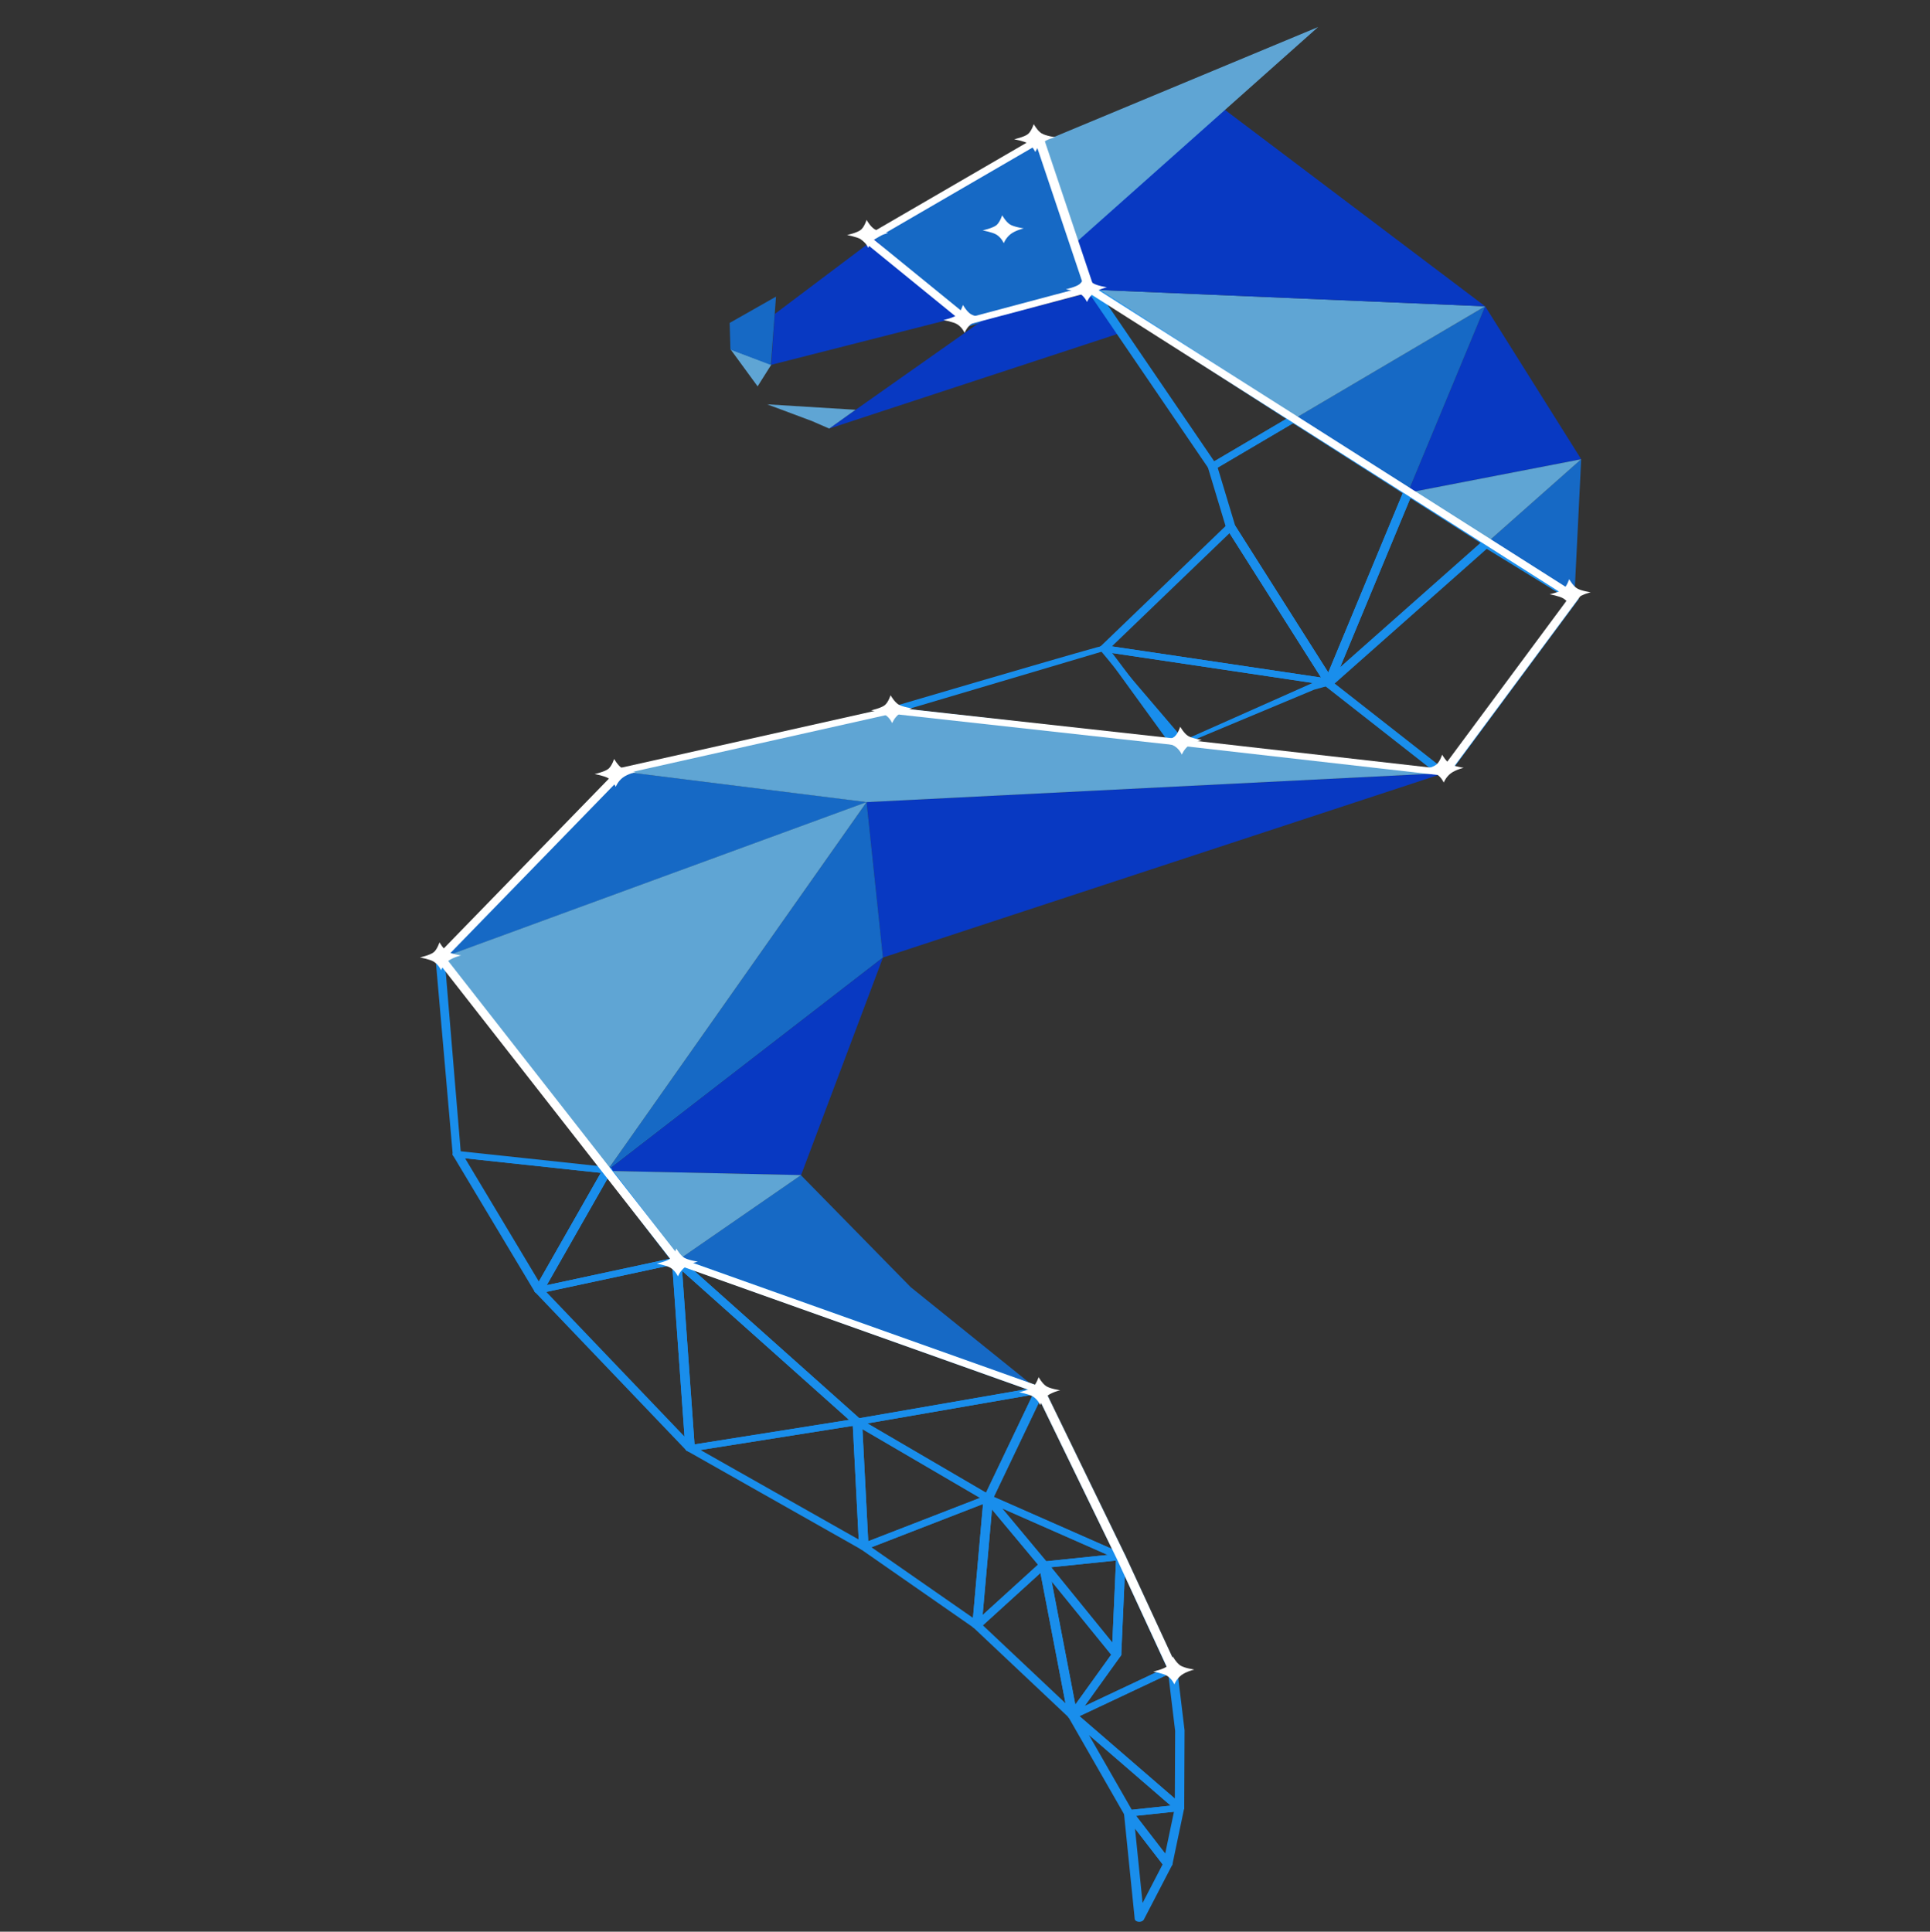 <?xml version="1.0" encoding="UTF-8" standalone="no"?>
<!DOCTYPE svg PUBLIC "-//W3C//DTD SVG 1.1//EN" "http://www.w3.org/Graphics/SVG/1.1/DTD/svg11.dtd">
<!-- Created with Vectornator (http://vectornator.io/) -->
<svg height="100%" stroke-miterlimit="10" style="fill-rule:nonzero;clip-rule:evenodd;stroke-linecap:round;stroke-linejoin:round;" version="1.1" viewBox="0 0 545.815 546.381" width="100%" xml:space="preserve" xmlns="http://www.w3.org/2000/svg" xmlns:vectornator="http://vectornator.io" xmlns:xlink="http://www.w3.org/1999/xlink">
<rect x="0" y="0" width="545.815" height="546.381" fill="#333333" stroke="none"/>
<defs/>
<g id="Layer-1" vectornator:layerName="Layer 1"/>
<clipPath id="ArtboardFrame">
<rect height="546.381" width="545.815" x="0" y="0"/>
</clipPath>
<g clip-path="url(#ArtboardFrame)" id="DRACO" vectornator:layerName="DRACO">
<g opacity="1" vectornator:layerName="Group">
<path d="M420.012 86.645L447.172 129.9L398.11 139.394L420.012 86.645Z" fill="#0839c2" fill-rule="nonzero" opacity="1" stroke="none" vectornator:layerName="path"/>
<path d="M447.171 129.9L445.248 168.899L420.393 153.617L447.171 129.9Z" fill="#1669c5" fill-rule="nonzero" opacity="1" stroke="none" vectornator:layerName="path"/>
<path d="M420.012 86.645L398.11 139.394L365.659 118.678L420.012 86.645Z" fill="#1669c5" fill-rule="nonzero" opacity="1" stroke="none" vectornator:layerName="path"/>
<path d="M420.017 86.638L365.67 118.678L308.601 81.921L420.017 86.638Z" fill="#5fa5d4" fill-rule="nonzero" opacity="1" stroke="none" vectornator:layerName="path"/>
<path d="M420.012 86.645L308.042 81.901L304.753 67.133L344.998 29.997L420.012 86.645Z" fill="#0839c2" fill-rule="nonzero" opacity="1" stroke="none" vectornator:layerName="path"/>
<path d="M245.686 68.117L274.1 92.268L308.041 81.901L300.081 57.085L293.855 39.627L245.686 68.117Z" fill="#1669c5" fill-rule="nonzero" opacity="1" stroke="none" vectornator:layerName="path"/>
<path d="M408.421 218.664L249.706 270.85L245.08 226.877L408.421 218.664Z" fill="#0839c2" fill-rule="nonzero" opacity="1" stroke="none" vectornator:layerName="path"/>
<path d="M257.544 364.066L293.95 393.415L191.225 356.766L226.495 332.394L257.544 364.066Z" fill="#1669c5" fill-rule="nonzero" opacity="1" stroke="none" vectornator:layerName="path"/>
<path d="M245.08 226.877L249.705 270.85L171.655 331.197L245.08 226.877Z" fill="#1669c5" fill-rule="nonzero" opacity="1" stroke="none" vectornator:layerName="path"/>
<path d="M245.224 226.869L124.565 271.079L175.974 218.208L245.224 226.869Z" fill="#1669c5" fill-rule="nonzero" opacity="1" stroke="none" vectornator:layerName="path"/>
<path d="M408.421 218.664L252.067 201.138L175.83 218.215L245.08 226.877L408.421 218.664Z" fill="#5fa5d4" fill-rule="nonzero" opacity="1" stroke="none" vectornator:layerName="path"/>
<path d="M249.706 270.85L226.553 332.374L171.655 331.197L249.706 270.85Z" fill="#0839c2" fill-rule="nonzero" opacity="1" stroke="none" vectornator:layerName="path"/>
<path d="M226.553 332.375L191.283 356.746L171.656 331.198L226.553 332.375Z" fill="#5fa5d4" fill-rule="nonzero" opacity="1" stroke="none" vectornator:layerName="path"/>
<path d="M303.401 69.387L372.78 7.638L294.41 40.278L303.401 69.387Z" fill="#5fa5d4" fill-rule="nonzero" opacity="1" stroke="none" vectornator:layerName="path"/>
<path d="M283.871 68.791C283.871 68.791 283.257 67.271 281.799 66.363C280.682 65.667 277.886 65.171 277.886 65.171C277.886 65.171 280.9 64.507 281.866 63.635C282.833 62.763 283.419 60.89 283.419 60.89C283.419 60.89 284.457 62.744 285.609 63.475C286.761 64.207 289.522 64.603 289.522 64.603C289.522 64.603 287.257 65.121 285.856 66.181C284.454 67.242 283.871 68.791 283.871 68.791Z" fill="#ffffff" fill-rule="nonzero" opacity="1" stroke="none" vectornator:layerName="path"/>
<path d="M206.608 98.819L214.255 109.282L218.131 103.136L206.608 98.819Z" fill="#5fa5d4" fill-rule="nonzero" opacity="1" stroke="none" vectornator:layerName="path"/>
<path d="M277.869 90.617L234.389 121.266L317.389 94.017L310.087 82.278L277.869 90.617Z" fill="#0839c2" fill-rule="nonzero" opacity="1" stroke="none" vectornator:layerName="path"/>
<path d="M270.842 89.773L218.092 103.192L219.106 88.816L247.297 67.579L270.842 89.773Z" fill="#0839c2" fill-rule="nonzero" opacity="1" stroke="none" vectornator:layerName="path"/>
<path d="M206.346 91.343L206.573 98.889L218.01 103.232L219.459 83.904L206.346 91.343Z" fill="#1669c5" fill-rule="nonzero" opacity="1" stroke="none" vectornator:layerName="path"/>
<path d="M216.979 114.371L229.609 119.094L234.503 121.223L241.95 115.909L216.979 114.371Z" fill="#5fa5d4" fill-rule="nonzero" opacity="1" stroke="none" vectornator:layerName="path"/>
<path d="M245.08 226.877L171.655 331.197L124.421 271.086L245.08 226.877Z" fill="#5fa5d4" fill-rule="nonzero" opacity="1" stroke="none" vectornator:layerName="path"/>
<path d="M447.171 129.9L398.11 139.394L420.393 153.617L447.171 129.9Z" fill="#5fa5d4" fill-rule="nonzero" opacity="1" stroke="none" vectornator:layerName="path"/>
<g opacity="1" vectornator:layerName="path">
<g opacity="1">
<g opacity="1" vectornator:layerName="path"/>
<g opacity="1" vectornator:layerName="path">
<clipPath id="ClipPath">
<path d="M-83.797-39.842L623.186-76.068L657.028 584.386L-49.956 620.612L-83.797-39.842Z"/>
</clipPath>
<g clip-path="url(#ClipPath)">
<path d="M312.896 85.733L343.392 130.483L363.758 118.491L312.896 85.733ZM342.946 132.862C342.829 132.868 342.714 132.864 342.599 132.848C342.196 132.796 341.857 132.617 341.685 132.363L307.466 82.151C307.199 81.759 307.387 81.281 307.914 81.015C308.442 80.75 309.157 80.769 309.617 81.065L366.687 117.822C366.957 117.994 367.102 118.242 367.085 118.5C367.067 118.758 366.891 119.004 366.6 119.176L343.748 132.632C343.518 132.767 343.236 132.847 342.946 132.862" fill="#198eec" fill-rule="nonzero" opacity="1" stroke="none" vectornator:layerName="path"/>
</g>
</g>
<g opacity="1" vectornator:layerName="path">
<clipPath id="ClipPath_2">
<path d="M-83.797-39.842L623.186-76.068L657.028 584.386L-49.956 620.612L-83.797-39.842Z"/>
</clipPath>
<g clip-path="url(#ClipPath_2)">
<path d="M314.447 182.826L373.6 191.641L347.718 150.811L314.447 182.826ZM375.935 193.831C375.808 193.838 375.68 193.832 375.554 193.814L311.876 184.325C311.449 184.261 311.102 184.055 310.953 183.775C310.804 183.496 310.872 183.178 311.133 182.927L346.947 148.462C347.23 148.189 347.689 148.041 348.178 148.061C348.656 148.085 349.066 148.284 349.255 148.579L376.983 192.321C377.157 192.464 377.266 192.648 377.276 192.851C377.301 193.36 376.625 193.795 375.963 193.83L375.935 193.831Z" fill="#198eec" fill-rule="nonzero" opacity="1" stroke="none" vectornator:layerName="path"/>
</g>
</g>
<g opacity="1" vectornator:layerName="path">
<clipPath id="ClipPath_3">
<path d="M-83.797-39.842L623.186-76.068L657.028 584.386L-49.956 620.612L-83.797-39.842Z"/>
</clipPath>
<g clip-path="url(#ClipPath_3)">
<path d="M313.768 184.606L334.88 209.333L371.219 193.167L313.768 184.606ZM333.859 210.425C333.594 210.439 332.533 209.931 332.487 209.661L310.886 183.578C310.833 183.281 311.001 182.978 311.332 182.772C311.664 182.564 312.117 182.481 312.545 182.542L372.182 191.429L376.223 192.031C376.794 192.117 377.2 192.45 377.223 192.852C377.245 193.254 376.876 193.629 376.316 193.773L371.61 195.091L336.737 209.671L334.239 210.367" fill="#198eec" fill-rule="nonzero" opacity="1" stroke="none" vectornator:layerName="path"/>
</g>
</g>
<g opacity="1" vectornator:layerName="path">
<clipPath id="ClipPath_4">
<path d="M-83.797-39.842L623.186-76.068L657.028 584.386L-49.956 620.612L-83.797-39.842Z"/>
</clipPath>
<g clip-path="url(#ClipPath_4)">
<path d="M305.283 485.417L332.25 508.733L332.337 489.571L330.406 473.577L305.283 485.417ZM333.619 512.285C333.195 512.307 332.78 512.189 332.512 511.959L302.286 485.825C302.061 485.63 301.969 485.375 302.033 485.124C302.096 484.872 302.308 484.646 302.62 484.499L330.825 471.206C331.221 471.02 331.719 470.986 332.141 471.116C332.563 471.245 332.845 471.521 332.883 471.839L335.003 489.426L334.907 511.342C334.907 511.732 334.54 512.088 333.999 512.228C333.875 512.259 333.747 512.278 333.619 512.285" fill="#198eec" fill-rule="nonzero" opacity="1" stroke="none" vectornator:layerName="path"/>
</g>
</g>
<g opacity="1" vectornator:layerName="path">
<clipPath id="ClipPath_5">
<path d="M-83.797-39.842L623.186-76.068L657.028 584.386L-49.956 620.612L-83.797-39.842Z"/>
</clipPath>
<g clip-path="url(#ClipPath_5)">
<path d="M321.277 513.605L329.525 524.298L332.004 512.46L321.277 513.605ZM330.299 528.137C329.789 528.164 329.306 527.988 329.066 527.678L318.021 513.359C317.82 513.098 317.823 512.783 318.03 512.513C318.235 512.244 318.617 512.054 319.053 512.008L333.418 510.475C333.847 510.431 334.239 510.519 334.529 510.714C334.818 510.909 334.952 511.187 334.893 511.469L331.574 527.322C331.492 527.716 331.047 528.04 330.474 528.12C330.415 528.128 330.357 528.134 330.299 528.137" fill="#198eec" fill-rule="nonzero" opacity="1" stroke="none" vectornator:layerName="path"/>
</g>
</g>
<g opacity="1" vectornator:layerName="path">
<clipPath id="ClipPath_6">
<path d="M-83.797-39.842L623.186-76.068L657.028 584.386L-49.956 620.612L-83.797-39.842Z"/>
</clipPath>
<g clip-path="url(#ClipPath_6)">
<path d="M307.933 490.705L320.082 511.899L331.085 510.725L307.933 490.705ZM319.254 513.819C318.689 513.848 318.168 513.63 317.962 513.271L302.102 485.604C301.863 485.188 302.117 484.703 302.695 484.466C303.28 484.227 304.006 484.311 304.408 484.66L334.633 510.794C334.925 511.046 334.989 511.392 334.801 511.698C334.614 512.005 334.204 512.226 333.727 512.277L319.362 513.81C319.326 513.814 319.289 513.817 319.254 513.819" fill="#198eec" fill-rule="nonzero" opacity="1" stroke="none" vectornator:layerName="path"/>
</g>
</g>
<g opacity="1" vectornator:layerName="path">
<clipPath id="ClipPath_7">
<path d="M-83.797-39.842L623.186-76.068L657.028 584.386L-49.956 620.612L-83.797-39.842Z"/>
</clipPath>
<g clip-path="url(#ClipPath_7)">
<path d="M320.986 517.203L323.129 538.263L328.801 527.334L320.986 517.203ZM322.284 543.586C322.207 543.59 322.129 543.589 322.052 543.584C321.428 543.541 320.948 543.205 320.905 542.776L317.876 513.009C317.832 512.58 318.239 512.175 318.848 512.043C319.451 511.907 320.104 512.083 320.394 512.46L331.44 526.779C331.609 526.999 331.635 527.261 331.509 527.503L323.492 542.95C323.305 543.311 322.82 543.559 322.284 543.586" fill="#198eec" fill-rule="nonzero" opacity="1" stroke="none" vectornator:layerName="path"/>
</g>
</g>
<g opacity="1" vectornator:layerName="path">
<clipPath id="ClipPath_8">
<path d="M-83.797-39.842L623.186-76.068L657.028 584.386L-49.956 620.612L-83.797-39.842Z"/>
</clipPath>
<g clip-path="url(#ClipPath_8)">
<path d="M256.855 200.56L329.747 208.854L311.889 184.237L256.855 200.56ZM251.876 201.857C251.297 201.791 250.864 201.471 250.815 201.069C250.766 200.668 251.112 200.282 251.664 200.121C251.664 200.121 297.894 186.498 310.239 183.08C312.117 182.56 312.852 182.616 312.899 182.634C313.183 182.744 330.718 206.288 332.913 209.237C333.052 209.424 333.13 209.528 333.137 209.538C333.29 209.744 333.372 209.854 333.372 209.854C333.434 209.952 333.526 209.959 332.766 210.008L332.615 210.356L332.33 210.239L308.994 207.337L251.876 201.857Z" fill="#198eec" fill-rule="nonzero" opacity="1" stroke="none" vectornator:layerName="path"/>
</g>
</g>
<g opacity="1" vectornator:layerName="path">
<clipPath id="ClipPath_9">
<path d="M-83.797-39.842L623.186-76.068L657.028 584.386L-49.956 620.612L-83.797-39.842Z"/>
</clipPath>
<g clip-path="url(#ClipPath_9)">
<path d="M318.084 445.788L317.097 467.966C317.09 468.098 317.042 468.228 316.956 468.349L306.742 482.556L329.978 471.605L318.084 445.788ZM303.394 486.152C303.06 486.169 302.721 486.1 302.459 485.946C302.01 485.685 301.885 485.243 302.155 484.868L314.437 467.783L315.658 440.355C315.678 439.91 316.167 439.526 316.812 439.449C317.467 439.378 318.074 439.622 318.267 440.042L332.828 471.645C333.004 472.029 332.782 472.458 332.281 472.693L304.076 485.986C303.867 486.084 303.632 486.14 303.394 486.152" fill="#198eec" fill-rule="nonzero" opacity="1" stroke="none" vectornator:layerName="path"/>
</g>
</g>
<g opacity="1" vectornator:layerName="path">
<clipPath id="ClipPath_10">
<path d="M-83.797-39.842L623.186-76.068L657.028 584.386L-49.956 620.612L-83.797-39.842Z"/>
</clipPath>
<g clip-path="url(#ClipPath_10)">
<path d="M281.059 423.403L314.498 438.143L294.081 396.131L281.059 423.403ZM317.091 441.252C317.074 441.252 317.056 441.253 317.038 441.255C316.76 441.269 316.478 441.224 316.237 441.119L278.723 424.582C278.233 424.366 278.025 423.95 278.209 423.559L292.819 392.964C293.001 392.586 293.538 392.31 294.088 392.305C294.665 392.289 295.176 392.528 295.356 392.897L318.151 439.803C318.288 439.937 318.371 440.097 318.38 440.275C318.406 440.778 317.83 441.215 317.091 441.252" fill="#198eec" fill-rule="nonzero" opacity="1" stroke="none" vectornator:layerName="path"/>
</g>
</g>
<g opacity="1" vectornator:layerName="path">
<clipPath id="ClipPath_11">
<path d="M-83.797-39.842L623.186-76.068L657.028 584.386L-49.956 620.612L-83.797-39.842Z"/>
</clipPath>
<g clip-path="url(#ClipPath_11)">
<path d="M297.273 443.299L314.578 464.606L315.611 441.405L297.273 443.299ZM315.809 468.883C315.31 468.908 314.833 468.742 314.588 468.44L293.98 443.067C293.768 442.806 293.764 442.486 293.971 442.211C294.176 441.937 294.565 441.746 295.006 441.7L316.844 439.446C317.236 439.406 317.613 439.481 317.898 439.652C318.181 439.823 318.338 440.074 318.327 440.338L317.096 467.966C317.078 468.377 316.657 468.741 316.071 468.852C315.982 468.868 315.896 468.878 315.809 468.883" fill="#198eec" fill-rule="nonzero" opacity="1" stroke="none" vectornator:layerName="path"/>
</g>
</g>
<g opacity="1" vectornator:layerName="path">
<clipPath id="ClipPath_12">
<path d="M-83.797-39.842L623.186-76.068L657.028 584.386L-49.956 620.612L-83.797-39.842Z"/>
</clipPath>
<g clip-path="url(#ClipPath_12)">
<path d="M283.406 426.646L295.888 441.608L313.278 439.813L283.406 426.646ZM295.201 443.51C294.703 443.535 294.232 443.369 293.987 443.075L278.311 424.284C278.011 423.923 278.122 423.458 278.579 423.161C279.039 422.864 279.722 422.812 280.233 423.038L317.747 439.574C318.208 439.777 318.423 440.159 318.287 440.531C318.152 440.904 317.694 441.19 317.141 441.247L295.302 443.501C295.267 443.506 295.234 443.508 295.201 443.51" fill="#198eec" fill-rule="nonzero" opacity="1" stroke="none" vectornator:layerName="path"/>
</g>
</g>
<g opacity="1" vectornator:layerName="path">
<clipPath id="ClipPath_13">
<path d="M-83.797-39.842L623.186-76.068L657.028 584.386L-49.956 620.612L-83.797-39.842Z"/>
</clipPath>
<g clip-path="url(#ClipPath_13)">
<path d="M297.408 447.287L304.108 482.151L314.258 468.032L297.408 447.287ZM303.394 486.151C303.306 486.156 303.215 486.154 303.125 486.146C302.547 486.096 302.099 485.791 302.024 485.396L293.831 442.755C293.747 442.322 294.13 441.898 294.744 441.745C295.354 441.596 296.022 441.758 296.328 442.135L316.935 467.508C317.143 467.764 317.15 468.078 316.956 468.349L304.541 485.617C304.319 485.926 303.876 486.126 303.394 486.151" fill="#198eec" fill-rule="nonzero" opacity="1" stroke="none" vectornator:layerName="path"/>
</g>
</g>
<g opacity="1" vectornator:layerName="path">
<clipPath id="ClipPath_14">
<path d="M-83.797-39.842L623.186-76.068L657.028 584.386L-49.956 620.612L-83.797-39.842Z"/>
</clipPath>
<g clip-path="url(#ClipPath_14)">
<path d="M280.535 426.95L277.897 456.807L293.56 442.563L280.535 426.95ZM276.35 460.654C276.179 460.663 276.002 460.649 275.835 460.611C275.287 460.485 274.936 460.127 274.972 459.727L278.147 423.792C278.181 423.387 278.603 423.037 279.182 422.931C279.772 422.826 280.356 422.991 280.645 423.336L296.321 442.127C296.579 442.438 296.536 442.832 296.211 443.129L277.36 460.274C277.112 460.5 276.738 460.635 276.35 460.654" fill="#198eec" fill-rule="nonzero" opacity="1" stroke="none" vectornator:layerName="path"/>
</g>
</g>
<g opacity="1" vectornator:layerName="path">
<clipPath id="ClipPath_15">
<path d="M-83.797-39.842L623.186-76.068L657.028 584.386L-49.956 620.612L-83.797-39.842Z"/>
</clipPath>
<g clip-path="url(#ClipPath_15)">
<path d="M277.961 459.725L301.323 481.751L294.245 444.916L277.961 459.725ZM303.394 486.152C302.954 486.174 302.521 486.047 302.254 485.796L275.211 460.299C274.875 459.981 274.889 459.543 275.247 459.218L294.097 442.074C294.427 441.772 294.982 441.628 295.502 441.713C296.022 441.794 296.407 442.084 296.477 442.447L304.623 484.84C304.688 484.941 304.728 485.053 304.734 485.172C304.76 485.679 304.177 486.136 303.423 486.15L303.394 486.152Z" fill="#198eec" fill-rule="nonzero" opacity="1" stroke="none" vectornator:layerName="path"/>
</g>
</g>
<g opacity="1" vectornator:layerName="path">
<clipPath id="ClipPath_16">
<path d="M-83.797-39.842L623.186-76.068L657.028 584.386L-49.956 620.612L-83.797-39.842Z"/>
</clipPath>
<g clip-path="url(#ClipPath_16)">
<path d="M243.906 404.24L245.54 435.942L277.161 423.679L243.906 404.24ZM244.327 438.37C244.081 438.383 243.833 438.35 243.611 438.268C243.215 438.122 242.963 437.843 242.947 437.53L241.127 402.242C241.109 401.877 241.411 401.532 241.896 401.363C242.379 401.194 242.953 401.238 243.352 401.471L280.369 423.108C280.693 423.298 280.856 423.588 280.803 423.886C280.75 424.182 280.487 424.449 280.1 424.599L244.904 438.25C244.723 438.32 244.526 438.36 244.327 438.37" fill="#198eec" fill-rule="nonzero" opacity="1" stroke="none" vectornator:layerName="path"/>
</g>
</g>
<g opacity="1" vectornator:layerName="path">
<clipPath id="ClipPath_17">
<path d="M-83.797-39.842L623.186-76.068L657.028 584.386L-49.956 620.612L-83.797-39.842Z"/>
</clipPath>
<g clip-path="url(#ClipPath_17)">
<path d="M246.457 437.648L275.158 457.619L278.002 425.412L246.457 437.648ZM276.351 460.654C275.974 460.673 275.602 460.583 275.333 460.396L243.31 438.113C243.025 437.914 242.896 437.63 242.965 437.348C243.034 437.066 243.29 436.816 243.659 436.672L278.856 423.021C279.281 422.858 279.798 422.859 280.202 423.024C280.607 423.191 280.84 423.499 280.811 423.828L277.636 459.763C277.605 460.127 277.26 460.451 276.759 460.588C276.626 460.626 276.488 460.647 276.351 460.654" fill="#198eec" fill-rule="nonzero" opacity="1" stroke="none" vectornator:layerName="path"/>
</g>
</g>
<g opacity="1" vectornator:layerName="path">
<clipPath id="ClipPath_18">
<path d="M-83.797-39.842L623.186-76.068L657.028 584.386L-49.956 620.612L-83.797-39.842Z"/>
</clipPath>
<g clip-path="url(#ClipPath_18)">
<path d="M196.166 359.324L243.021 401.144L290.359 392.931L196.166 359.324ZM242.508 403.082C242.074 403.104 241.654 402.981 241.39 402.745L190.29 357.136C189.915 356.802 189.944 356.323 190.361 355.989C190.778 355.655 191.47 355.557 192.016 355.753L294.742 392.404C295.226 392.576 295.49 392.94 295.406 393.316C295.324 393.693 294.909 394.004 294.366 394.098L242.741 403.056C242.662 403.07 242.585 403.078 242.508 403.082" fill="#198eec" fill-rule="nonzero" opacity="1" stroke="none" vectornator:layerName="path"/>
</g>
</g>
<g opacity="1" vectornator:layerName="path">
<clipPath id="ClipPath_19">
<path d="M-83.797-39.842L623.186-76.068L657.028 584.386L-49.956 620.612L-83.797-39.842Z"/>
</clipPath>
<g clip-path="url(#ClipPath_19)">
<path d="M131.811 325.802L169.258 329.822L131.811 325.802ZM171.782 331.925C171.68 331.93 171.578 331.928 171.477 331.917L129.11 327.369C128.649 327.32 128.272 327.108 128.113 326.811C127.954 326.514 128.038 326.176 128.334 325.92L172.763 330.364C172.977 330.514 173.11 330.716 173.122 330.945C173.148 331.454 172.556 331.87 171.809 331.923L171.782 331.925Z" fill="#198eec" fill-rule="nonzero" opacity="1" stroke="none" vectornator:layerName="path"/>
</g>
</g>
<g opacity="1" vectornator:layerName="path">
<clipPath id="ClipPath_20">
<path d="M-83.797-39.842L623.186-76.068L657.028 584.386L-49.956 620.612L-83.797-39.842Z"/>
</clipPath>
<g clip-path="url(#ClipPath_20)">
<path d="M126.203 275.026L130.498 324.057L126.203 275.026ZM129.416 327.377C129.264 327.385 129.108 327.375 128.958 327.347C128.435 327.245 128.069 326.933 128.036 326.559L123.169 270.995C123.131 270.568 123.537 270.169 124.143 270.037C124.757 269.904 125.391 270.077 125.683 270.449L130.403 327.017C130.154 327.23 129.792 327.358 129.416 327.377" fill="#198eec" fill-rule="nonzero" opacity="1" stroke="none" vectornator:layerName="path"/>
</g>
</g>
<g opacity="1" vectornator:layerName="path">
<clipPath id="ClipPath_21">
<path d="M-83.797-39.842L623.186-76.068L657.028 584.386L-49.956 620.612L-83.797-39.842Z"/>
</clipPath>
<g clip-path="url(#ClipPath_21)">
<path d="M198.105 410.137L242.84 435.455L241.183 403.303L198.105 410.137ZM244.381 438.368C244.364 438.368 244.346 438.37 244.328 438.37L244.304 438.372C243.966 438.389 243.637 438.319 243.381 438.175L194.284 410.388C193.898 410.169 193.738 409.815 193.871 409.475C194.003 409.135 194.406 408.868 194.907 408.789L242.21 401.286C242.597 401.23 242.989 401.281 243.294 401.438C243.599 401.595 243.783 401.84 243.796 402.105L245.603 437.138C245.642 437.217 245.664 437.302 245.669 437.39C245.695 437.893 245.12 438.33 244.381 438.368" fill="#198eec" fill-rule="nonzero" opacity="1" stroke="none" vectornator:layerName="path"/>
</g>
</g>
<g opacity="1" vectornator:layerName="path">
<clipPath id="ClipPath_22">
<path d="M-83.797-39.842L623.186-76.068L657.028 584.386L-49.956 620.612L-83.797-39.842Z"/>
</clipPath>
<g clip-path="url(#ClipPath_22)">
<path d="M192.909 359.474L196.417 408.549L240.124 401.616L192.909 359.474ZM195.205 410.585C194.892 410.601 194.584 410.542 194.334 410.415C194.03 410.26 193.843 410.02 193.825 409.757L190.029 356.646C190 356.245 190.358 355.869 190.912 355.719C191.465 355.572 192.082 355.679 192.434 355.993L243.533 401.601C243.807 401.845 243.872 402.173 243.705 402.47C243.539 402.766 243.164 402.988 242.713 403.061L195.41 410.564C195.341 410.574 195.274 410.582 195.205 410.585" fill="#198eec" fill-rule="nonzero" opacity="1" stroke="none" vectornator:layerName="path"/>
</g>
</g>
<g opacity="1" vectornator:layerName="path">
<clipPath id="ClipPath_23">
<path d="M-83.797-39.842L623.186-76.068L657.028 584.386L-49.956 620.612L-83.797-39.842Z"/>
</clipPath>
<g clip-path="url(#ClipPath_23)">
<path d="M245.303 402.611L278.85 422.22L292.09 394.493L245.303 402.611ZM279.525 424.719C279.183 424.737 278.846 424.665 278.586 424.513L241.569 402.876C241.196 402.657 241.041 402.309 241.17 401.974C241.3 401.64 241.689 401.375 242.182 401.29L293.808 392.332C294.271 392.247 294.759 392.345 295.08 392.579C295.4 392.814 295.504 393.152 295.355 393.466L280.746 424.062C280.604 424.357 280.257 424.59 279.822 424.681C279.723 424.701 279.623 424.714 279.525 424.719" fill="#198eec" fill-rule="nonzero" opacity="1" stroke="none" vectornator:layerName="path"/>
</g>
</g>
<g opacity="1" vectornator:layerName="path">
<clipPath id="ClipPath_24">
<path d="M-83.797-39.842L623.186-76.068L657.028 584.386L-49.956 620.612L-83.797-39.842Z"/>
</clipPath>
<g clip-path="url(#ClipPath_24)">
<path d="M171.894 333.217L154.629 363.51L189.425 356.037L171.894 333.217ZM152.453 365.841C152.064 365.861 151.681 365.764 151.412 365.568C151.075 365.32 150.979 364.958 151.165 364.632L170.494 330.716C170.687 330.378 171.147 330.141 171.67 330.109C172.108 330.065 172.683 330.256 172.924 330.568L192.551 356.115C192.734 356.354 192.746 356.642 192.584 356.898C192.423 357.153 192.104 357.35 191.717 357.433L152.76 365.801C152.658 365.823 152.556 365.836 152.453 365.841" fill="#198eec" fill-rule="nonzero" opacity="1" stroke="none" vectornator:layerName="path"/>
</g>
</g>
<g opacity="1" vectornator:layerName="path">
<clipPath id="ClipPath_25">
<path d="M-83.797-39.842L623.186-76.068L657.028 584.386L-49.956 620.612L-83.797-39.842Z"/>
</clipPath>
<g clip-path="url(#ClipPath_25)">
<path d="M154.501 365.426L193.58 406.325L190.111 357.778L154.501 365.426ZM195.205 410.585C194.741 410.609 194.29 410.466 194.032 410.196L151.279 365.452C151.053 365.214 151.008 364.912 151.16 364.638C151.314 364.364 151.643 364.151 152.052 364.064L191.009 355.696C191.4 355.611 191.819 355.652 192.145 355.805C192.474 355.958 192.677 356.208 192.695 356.483L196.474 409.341C196.516 409.423 196.542 409.511 196.547 409.605C196.572 410.112 195.992 410.516 195.235 410.584L195.205 410.585Z" fill="#198eec" fill-rule="nonzero" opacity="1" stroke="none" vectornator:layerName="path"/>
</g>
</g>
<g opacity="1" vectornator:layerName="path">
<clipPath id="ClipPath_26">
<path d="M-83.797-39.842L623.186-76.068L657.028 584.386L-49.956 620.612L-83.797-39.842Z"/>
</clipPath>
<g clip-path="url(#ClipPath_26)">
<path d="M131.527 327.629L152.395 362.473L169.906 331.749L131.527 327.629ZM152.453 365.841C152.438 365.842 152.424 365.843 152.41 365.843C151.863 365.859 151.372 365.647 151.167 365.306L128.13 326.843C127.948 326.537 128.028 326.182 128.342 325.917C128.653 325.65 129.15 325.516 129.628 325.569L171.994 330.116C172.382 330.158 172.717 330.316 172.907 330.548C173.098 330.78 173.122 331.062 172.978 331.317L153.648 365.233C153.453 365.576 152.981 365.814 152.453 365.841" fill="#198eec" fill-rule="nonzero" opacity="1" stroke="none" vectornator:layerName="path"/>
</g>
</g>
<g opacity="1" vectornator:layerName="path">
<clipPath id="ClipPath_27">
<path d="M-83.797-39.842L623.186-76.068L657.028 584.386L-49.956 620.612L-83.797-39.842Z"/>
</clipPath>
<g clip-path="url(#ClipPath_27)">
<path d="M349.308 148.663L375.644 190.207L396.686 139.525L365.662 119.721L344.367 132.272L349.308 148.663ZM375.936 193.831C375.384 193.86 374.878 193.654 374.66 193.313L346.798 149.361C346.763 149.304 346.736 149.246 346.719 149.187L341.591 132.174C341.492 131.848 341.669 131.502 342.051 131.277L364.889 117.817C365.411 117.509 366.18 117.508 366.67 117.819L399.121 138.534C399.473 138.759 399.608 139.102 399.473 139.427L377.172 193.138C377.016 193.514 376.536 193.791 375.971 193.83L375.936 193.831Z" fill="#198eec" fill-rule="nonzero" opacity="1" stroke="none" vectornator:layerName="path"/>
</g>
</g>
<g opacity="1" vectornator:layerName="path">
<clipPath id="ClipPath_28">
<path d="M-83.797-39.842L623.186-76.068L657.028 584.386L-49.956 620.612L-83.797-39.842Z"/>
</clipPath>
<g clip-path="url(#ClipPath_28)">
<path d="M398.856 140.91L379.02 188.684L418.678 153.562L398.856 140.91ZM375.936 193.831C375.712 193.843 375.487 193.817 375.278 193.749C374.713 193.566 374.43 193.128 374.605 192.707L396.906 138.996C397.035 138.684 397.393 138.435 397.846 138.34C398.303 138.246 398.786 138.319 399.121 138.533L421.404 152.757C421.894 153.07 421.944 153.596 421.517 153.973L376.934 193.46C376.684 193.681 376.315 193.812 375.936 193.831" fill="#198eec" fill-rule="nonzero" opacity="1" stroke="none" vectornator:layerName="path"/>
</g>
</g>
<g opacity="1" vectornator:layerName="path">
<clipPath id="ClipPath_29">
<path d="M-83.959-39.366L623.024-75.592L656.866 584.862L-50.117 621.088L-83.959-39.366Z"/>
</clipPath>
<g clip-path="url(#ClipPath_29)">
<path d="M377.452 193.335L408.069 217.334L443.518 169.431L420.453 155.249L377.452 193.335ZM408.385 219.868C407.977 219.889 407.582 219.781 407.317 219.573L374.705 194.012C374.296 193.692 374.288 193.21 374.683 192.86L419.266 153.373C419.499 153.166 419.843 153.033 420.215 153.006C420.59 152.969 420.954 153.056 421.225 153.222L446.08 168.504C446.514 168.771 446.625 169.209 446.352 169.578L409.524 219.344C409.32 219.62 408.931 219.814 408.487 219.86C408.452 219.863 408.418 219.866 408.385 219.868" fill="#198eec" fill-rule="nonzero" opacity="1" stroke="none" vectornator:layerName="path"/>
</g>
</g>
</g>
<g opacity="1">
<g opacity="1" vectornator:layerName="path">
<clipPath id="ClipPath_30">
<path d="M-83.797-39.842L623.186-76.068L657.028 584.386L-49.956 620.612L-83.797-39.842Z"/>
</clipPath>
<g clip-path="url(#ClipPath_30)">
<path d="M247.156 67.791L274.161 89.791L306.555 81.171L293.107 41.1L247.156 67.791ZM330.773 473.2L315.804 440.84L292.988 393.861L190.592 357.407L190.408 357.173L122.952 270.893L175.08 217.277L175.543 217.175L252.104 200.028L334.413 209.132L407.787 217.476L443.649 169.084L307.782 82.775L273.27 91.958L243.401 67.626L294.762 37.793L309.334 81.221L446.931 168.629L409.231 219.501L333.877 210.931L252.215 201.898L176.744 218.801L126.06 270.931L192.589 356.03L295.203 392.561L318.349 440.217L333.323 472.59L330.773 473.2Z" fill="#ffffff" fill-rule="nonzero" opacity="1" stroke="none" vectornator:layerName="path"/>
</g>
</g>
</g>
<g opacity="1" vectornator:layerName="Stars">
<g opacity="1" vectornator:layerName="path">
<clipPath id="ClipPath_31">
<path d="M-83.797-39.842L623.186-76.068L657.028 584.386L-49.956 620.612L-83.797-39.842Z"/>
</clipPath>
<g clip-path="url(#ClipPath_31)">
<path d="M245.528 70.107C245.528 70.107 244.914 68.588 243.456 67.679C242.339 66.984 239.543 66.487 239.543 66.487C239.543 66.487 242.556 65.823 243.523 64.951C244.49 64.079 245.076 62.207 245.076 62.207C245.076 62.207 246.114 64.06 247.266 64.792C248.418 65.523 251.179 65.92 251.179 65.92C251.179 65.92 248.914 66.437 247.512 67.498C246.111 68.558 245.528 70.107 245.528 70.107Z" fill="#ffffff" fill-rule="nonzero" opacity="1" stroke="none" vectornator:layerName="path"/>
</g>
</g>
<g opacity="1" vectornator:layerName="path">
<clipPath id="ClipPath_32">
<path d="M-83.797-39.842L623.186-76.068L657.028 584.386L-49.956 620.612L-83.797-39.842Z"/>
</clipPath>
<g clip-path="url(#ClipPath_32)">
<path d="M292.795 43.014C292.795 43.014 292.181 41.495 290.722 40.586C289.605 39.89 286.809 39.394 286.809 39.394C286.809 39.394 289.823 38.73 290.79 37.858C291.756 36.986 292.342 35.114 292.342 35.114C292.342 35.114 293.38 36.967 294.532 37.699C295.684 38.43 298.445 38.826 298.445 38.826C298.445 38.826 296.181 39.344 294.779 40.404C293.377 41.465 292.795 43.014 292.795 43.014Z" fill="#ffffff" fill-rule="nonzero" opacity="1" stroke="none" vectornator:layerName="path"/>
</g>
</g>
<g opacity="1" vectornator:layerName="path">
<clipPath id="ClipPath_33">
<path d="M-83.797-39.842L623.186-76.068L657.028 584.386L-49.956 620.612L-83.797-39.842Z"/>
</clipPath>
<g clip-path="url(#ClipPath_33)">
<path d="M272.785 94.153C272.785 94.153 272.171 92.633 270.712 91.725C269.596 91.029 266.8 90.533 266.8 90.533C266.8 90.533 269.813 89.869 270.78 88.997C271.747 88.125 272.332 86.252 272.332 86.252C272.332 86.252 273.371 88.106 274.522 88.837C275.674 89.569 278.436 89.965 278.436 89.965C278.436 89.965 276.171 90.483 274.769 91.543C273.367 92.604 272.785 94.153 272.785 94.153Z" fill="#ffffff" fill-rule="nonzero" opacity="1" stroke="none" vectornator:layerName="path"/>
</g>
</g>
<g opacity="1" vectornator:layerName="path">
<clipPath id="ClipPath_34">
<path d="M-83.797-39.842L623.186-76.068L657.028 584.386L-49.956 620.612L-83.797-39.842Z"/>
</clipPath>
<g clip-path="url(#ClipPath_34)">
<path d="M307.415 85.44C307.415 85.44 306.801 83.92 305.342 83.011C304.226 82.316 301.43 81.82 301.43 81.82C301.43 81.82 304.443 81.155 305.41 80.284C306.377 79.412 306.962 77.539 306.962 77.539C306.962 77.539 308.001 79.393 309.153 80.124C310.305 80.855 313.066 81.252 313.066 81.252C313.066 81.252 310.801 81.769 309.399 82.83C307.998 83.89 307.415 85.44 307.415 85.44Z" fill="#ffffff" fill-rule="nonzero" opacity="1" stroke="none" vectornator:layerName="path"/>
</g>
</g>
<g opacity="1" vectornator:layerName="path">
<clipPath id="ClipPath_35">
<path d="M-83.797-39.842L623.186-76.068L657.028 584.386L-49.956 620.612L-83.797-39.842Z"/>
</clipPath>
<g clip-path="url(#ClipPath_35)">
<path d="M444.222 171.718C444.222 171.718 443.608 170.198 442.149 169.289C441.033 168.594 438.237 168.097 438.237 168.097C438.237 168.097 441.25 167.433 442.217 166.561C443.184 165.689 443.769 163.817 443.769 163.817C443.769 163.817 444.808 165.67 445.96 166.402C447.111 167.133 449.873 167.53 449.873 167.53C449.873 167.53 447.608 168.047 446.206 169.108C444.804 170.168 444.222 171.718 444.222 171.718Z" fill="#ffffff" fill-rule="nonzero" opacity="1" stroke="none" vectornator:layerName="path"/>
</g>
</g>
<g opacity="1" vectornator:layerName="path">
<clipPath id="ClipPath_36">
<path d="M-83.797-39.842L623.186-76.068L657.028 584.386L-49.956 620.612L-83.797-39.842Z"/>
</clipPath>
<g clip-path="url(#ClipPath_36)">
<path d="M408.295 221.359C408.295 221.359 407.68 219.839 406.222 218.931C405.105 218.235 402.309 217.739 402.309 217.739C402.309 217.739 405.323 217.075 406.289 216.203C407.256 215.331 407.842 213.458 407.842 213.458C407.842 213.458 408.88 215.312 410.032 216.043C411.184 216.775 413.945 217.171 413.945 217.171C413.945 217.171 411.681 217.689 410.279 218.749C408.877 219.81 408.295 221.359 408.295 221.359Z" fill="#ffffff" fill-rule="nonzero" opacity="1" stroke="none" vectornator:layerName="path"/>
</g>
</g>
<g opacity="1" vectornator:layerName="path">
<clipPath id="ClipPath_37">
<path d="M-83.797-39.842L623.186-76.068L657.028 584.386L-49.956 620.612L-83.797-39.842Z"/>
</clipPath>
<g clip-path="url(#ClipPath_37)">
<path d="M334.233 213.459C334.233 213.459 333.619 211.94 332.161 211.031C331.044 210.336 328.248 209.839 328.248 209.839C328.248 209.839 331.262 209.175 332.228 208.303C333.195 207.431 333.781 205.559 333.781 205.559C333.781 205.559 334.819 207.412 335.971 208.144C337.123 208.875 339.884 209.272 339.884 209.272C339.884 209.272 337.619 209.789 336.218 210.85C334.816 211.91 334.233 213.459 334.233 213.459Z" fill="#ffffff" fill-rule="nonzero" opacity="1" stroke="none" vectornator:layerName="path"/>
</g>
</g>
<g opacity="1" vectornator:layerName="path">
<clipPath id="ClipPath_38">
<path d="M-83.797-39.842L623.186-76.068L657.028 584.386L-49.956 620.612L-83.797-39.842Z"/>
</clipPath>
<g clip-path="url(#ClipPath_38)">
<path d="M252.309 204.551C252.309 204.551 251.695 203.031 250.236 202.123C249.119 201.427 246.323 200.931 246.323 200.931C246.323 200.931 249.337 200.266 250.304 199.395C251.27 198.523 251.856 196.65 251.856 196.65C251.856 196.65 252.894 198.504 254.046 199.235C255.198 199.967 257.959 200.363 257.959 200.363C257.959 200.363 255.695 200.88 254.293 201.941C252.891 203.002 252.309 204.551 252.309 204.551Z" fill="#ffffff" fill-rule="nonzero" opacity="1" stroke="none" vectornator:layerName="path"/>
</g>
</g>
<g opacity="1" vectornator:layerName="path">
<clipPath id="ClipPath_39">
<path d="M-83.797-39.842L623.186-76.068L657.028 584.386L-49.956 620.612L-83.797-39.842Z"/>
</clipPath>
<g clip-path="url(#ClipPath_39)">
<path d="M174.135 222.564C174.135 222.564 173.521 221.044 172.062 220.135C170.946 219.44 168.15 218.943 168.15 218.943C168.15 218.943 171.163 218.279 172.13 217.407C173.097 216.536 173.682 214.663 173.682 214.663C173.682 214.663 174.721 216.517 175.872 217.248C177.024 217.979 179.786 218.376 179.786 218.376C179.786 218.376 177.521 218.893 176.119 219.954C174.717 221.014 174.135 222.564 174.135 222.564Z" fill="#ffffff" fill-rule="nonzero" opacity="1" stroke="none" vectornator:layerName="path"/>
</g>
</g>
<g opacity="1" vectornator:layerName="path">
<clipPath id="ClipPath_40">
<path d="M-83.797-39.842L623.186-76.068L657.028 584.386L-49.956 620.612L-83.797-39.842Z"/>
</clipPath>
<g clip-path="url(#ClipPath_40)">
<path d="M124.744 274.437C124.744 274.437 124.13 272.917 122.671 272.009C121.554 271.313 118.758 270.817 118.758 270.817C118.758 270.817 121.772 270.153 122.739 269.281C123.705 268.409 124.291 266.536 124.291 266.536C124.291 266.536 125.329 268.39 126.481 269.121C127.633 269.853 130.394 270.249 130.394 270.249C130.394 270.249 128.13 270.767 126.728 271.827C125.326 272.888 124.744 274.437 124.744 274.437Z" fill="#ffffff" fill-rule="nonzero" opacity="1" stroke="none" vectornator:layerName="path"/>
</g>
</g>
<g opacity="1" vectornator:layerName="path">
<clipPath id="ClipPath_41">
<path d="M-83.797-39.842L623.186-76.068L657.028 584.386L-49.956 620.612L-83.797-39.842Z"/>
</clipPath>
<g clip-path="url(#ClipPath_41)">
<path d="M191.719 361.039C191.719 361.039 191.105 359.519 189.647 358.611C188.53 357.915 185.734 357.419 185.734 357.419C185.734 357.419 188.747 356.754 189.714 355.883C190.681 355.011 191.267 353.138 191.267 353.138C191.267 353.138 192.305 354.992 193.457 355.723C194.609 356.455 197.37 356.851 197.37 356.851C197.37 356.851 195.105 357.368 193.703 358.429C192.302 359.49 191.719 361.039 191.719 361.039Z" fill="#ffffff" fill-rule="nonzero" opacity="1" stroke="none" vectornator:layerName="path"/>
</g>
</g>
<g opacity="1" vectornator:layerName="path">
<clipPath id="ClipPath_42">
<path d="M-83.797-39.842L623.186-76.068L657.028 584.386L-49.956 620.612L-83.797-39.842Z"/>
</clipPath>
<g clip-path="url(#ClipPath_42)">
<path d="M294.179 397.421C294.179 397.421 293.565 395.902 292.106 394.993C290.989 394.297 288.194 393.801 288.194 393.801C288.194 393.801 291.207 393.137 292.174 392.265C293.14 391.393 293.726 389.521 293.726 389.521C293.726 389.521 294.764 391.374 295.916 392.106C297.068 392.837 299.83 393.233 299.83 393.233C299.83 393.233 297.565 393.751 296.163 394.812C294.761 395.872 294.179 397.421 294.179 397.421Z" fill="#ffffff" fill-rule="nonzero" opacity="1" stroke="none" vectornator:layerName="path"/>
</g>
</g>
<g opacity="1" vectornator:layerName="path">
<clipPath id="ClipPath_43">
<path d="M-83.797-39.842L623.186-76.068L657.028 584.386L-49.956 620.612L-83.797-39.842Z"/>
</clipPath>
<g clip-path="url(#ClipPath_43)">
<path d="M332.12 476.429C332.12 476.429 331.506 474.91 330.047 474.001C328.931 473.306 326.135 472.809 326.135 472.809C326.135 472.809 329.148 472.145 330.115 471.273C331.082 470.401 331.667 468.529 331.667 468.529C331.667 468.529 332.706 470.382 333.857 471.114C335.009 471.845 337.771 472.242 337.771 472.242C337.771 472.242 335.506 472.759 334.104 473.82C332.702 474.88 332.12 476.429 332.12 476.429Z" fill="#ffffff" fill-rule="nonzero" opacity="1" stroke="none" vectornator:layerName="path"/>
</g>
</g>
</g>
</g>
</g>
</g>
<g id="Layer-2" vectornator:layerName="Layer 2"/>
</svg>
